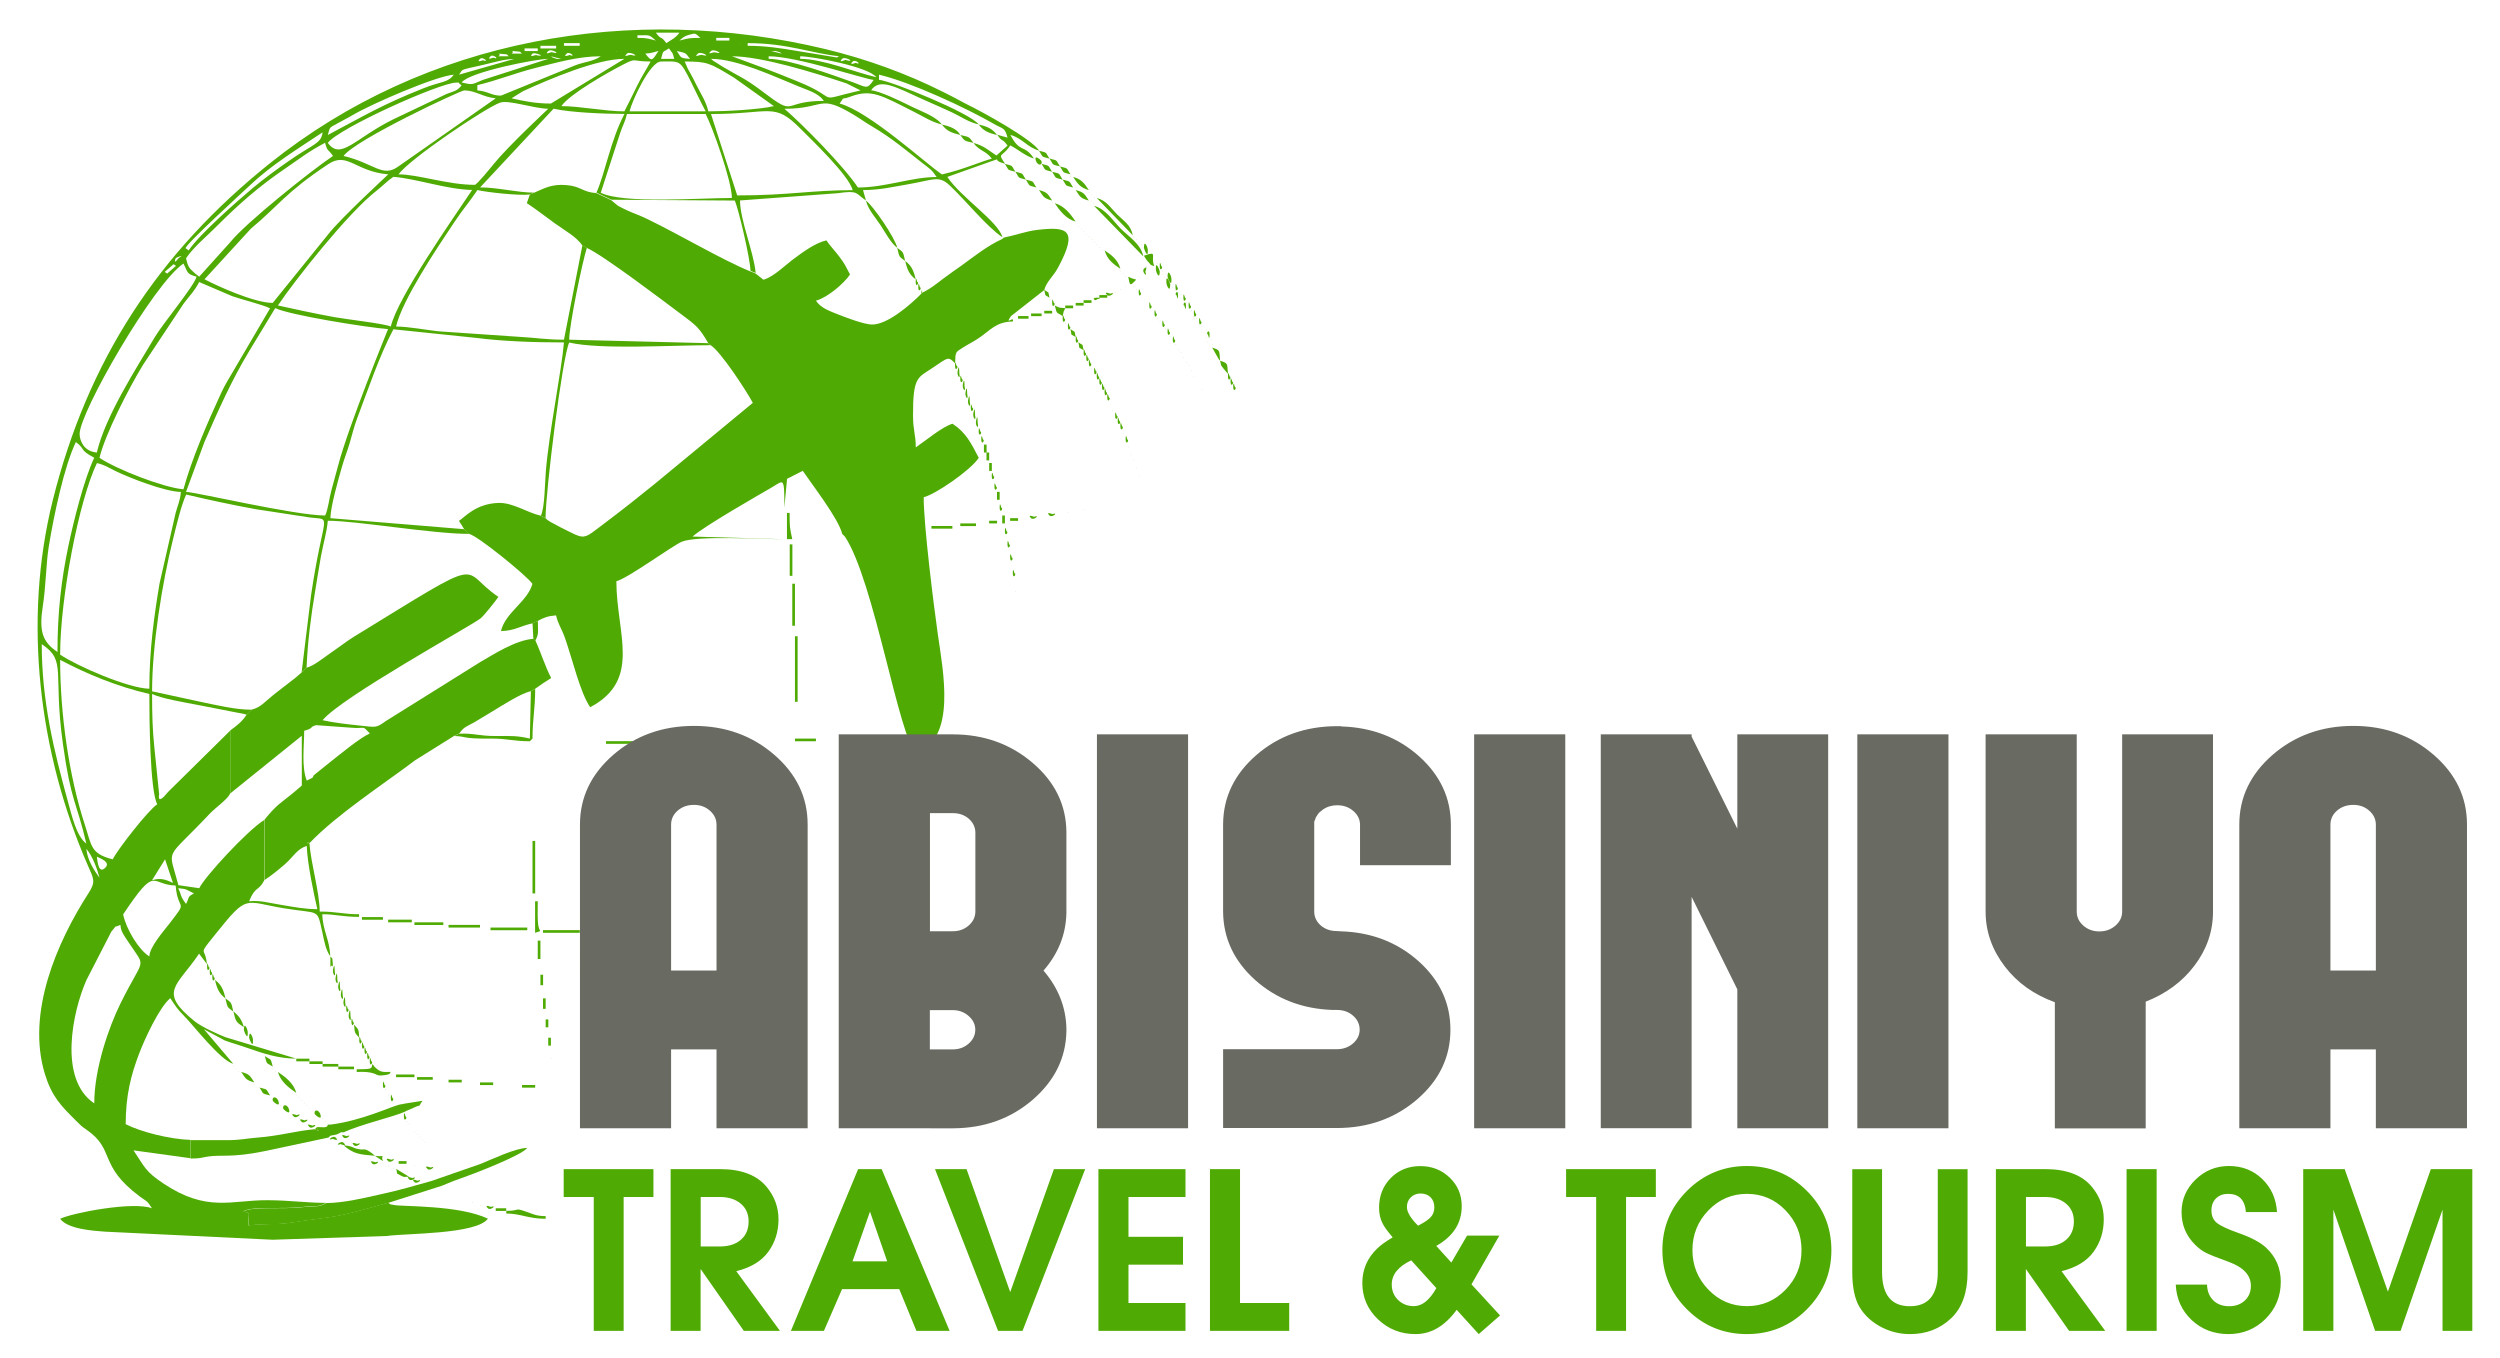 <?xml version="1.0" encoding="utf-8"?>
<!-- Generator: Adobe Illustrator 24.0.0, SVG Export Plug-In . SVG Version: 6.00 Build 0)  -->
<svg version="1.1" id="Layer_1" xmlns="http://www.w3.org/2000/svg" xmlns:xlink="http://www.w3.org/1999/xlink" x="0px" y="0px"
	 viewBox="0 0 271.87 147.64" style="enable-background:new 0 0 271.87 147.64;" xml:space="preserve">
<style type="text/css">
	.st0{fill:#4FAB03;}
	.st1{fill-rule:evenodd;clip-rule:evenodd;fill:#4FAB03;}
	.st2{fill-rule:evenodd;clip-rule:evenodd;fill:#696A62;}
</style>
<path class="st0" d="M253.74,144.73h-3.27v-17.59h4.51l4.7,13.32l4.67-13.32h4.51v17.59h-3.24v-13.19l-4.56,13.19h-2.77l-4.54-13.19
	V144.73z M242.34,145.08c-1.58,0-2.91-0.51-4-1.53c-1.08-1.02-1.66-2.3-1.73-3.85h3.4c0.02,0.7,0.24,1.27,0.67,1.7
	c0.43,0.43,1.01,0.65,1.73,0.65c0.7,0,1.27-0.21,1.71-0.62c0.44-0.41,0.66-0.95,0.66-1.6c0-1.14-0.79-2-2.37-2.59
	c-1.27-0.46-2.11-0.79-2.52-1c-0.41-0.21-0.8-0.5-1.17-0.87c-0.98-0.97-1.48-2.15-1.48-3.56c0-1.37,0.51-2.55,1.52-3.53
	c1.01-0.98,2.22-1.48,3.63-1.48c1.44,0,2.65,0.47,3.63,1.42c0.98,0.95,1.51,2.15,1.6,3.59h-3.38c-0.11-1.32-0.75-1.98-1.93-1.98
	c-0.55,0-0.98,0.16-1.32,0.49c-0.33,0.33-0.5,0.76-0.5,1.31c0,0.58,0.19,1.03,0.58,1.35c0.39,0.32,1.18,0.69,2.37,1.11
	c1.37,0.48,2.37,1.01,3.01,1.61c1.05,0.98,1.58,2.22,1.58,3.69c0,1.58-0.55,2.93-1.66,4.04
	C245.27,144.52,243.92,145.08,242.34,145.08z M234.53,144.73h-3.27v-17.59h3.27V144.73z M220.32,130.17v5.38h2.08
	c0.97,0,1.73-0.24,2.29-0.73c0.56-0.48,0.84-1.15,0.84-2c0-0.81-0.29-1.46-0.86-1.93c-0.57-0.48-1.33-0.72-2.28-0.72H220.32z
	 M220.32,144.73h-3.27v-17.59h5.38c2.3,0,3.99,0.64,5.06,1.93c0.86,1.04,1.29,2.22,1.29,3.53c0,1.34-0.37,2.51-1.11,3.53
	c-0.74,1.02-1.9,1.72-3.48,2.11l4.75,6.49h-3.93l-4.7-6.73V144.73z M201.43,138.33v-11.18h3.24v11.18c0,2.48,1.01,3.72,3.03,3.72
	c2.02,0,3.03-1.24,3.03-3.72v-11.18h3.24v11.18c0,2.23-0.6,3.92-1.81,5.05c-1.2,1.13-2.69,1.7-4.44,1.7c-1.23,0-2.37-0.31-3.42-0.92
	c-1.05-0.62-1.81-1.42-2.28-2.4C201.63,140.89,201.43,139.75,201.43,138.33z M189.98,129.83c-1.64,0-3.03,0.6-4.19,1.79
	c-1.16,1.2-1.74,2.64-1.74,4.33c0,1.67,0.58,3.1,1.74,4.3c1.16,1.2,2.56,1.79,4.19,1.79c1.64,0,3.03-0.59,4.19-1.78
	c1.16-1.19,1.74-2.62,1.74-4.31c0-1.69-0.58-3.13-1.74-4.33C193.02,130.43,191.62,129.83,189.98,129.83z M189.98,145.08
	c-2.55,0-4.72-0.89-6.51-2.68c-1.79-1.78-2.69-3.93-2.69-6.45s0.9-4.67,2.69-6.46c1.79-1.79,3.97-2.69,6.51-2.69
	c2.53,0,4.69,0.89,6.49,2.68c1.79,1.78,2.69,3.94,2.69,6.48c0,2.51-0.9,4.66-2.69,6.45C194.68,144.19,192.52,145.08,189.98,145.08z
	 M176.82,144.73h-3.24v-14.56h-3.27v-3.03h9.76v3.03h-3.24V144.73z M156.2,140.08l-2.73-3.02c-1.42,0.67-2.12,1.55-2.12,2.62
	c0,0.67,0.23,1.24,0.68,1.68c0.46,0.45,1.03,0.68,1.73,0.68C154.65,142.04,155.46,141.39,156.2,140.08z M153,131.26
	c0,0.55,0.4,1.22,1.21,2.03c0.69-0.35,1.15-0.67,1.4-0.95c0.25-0.28,0.37-0.63,0.37-1.05c0-0.46-0.14-0.82-0.41-1.09
	c-0.27-0.27-0.64-0.41-1.09-0.41c-0.42,0-0.77,0.14-1.06,0.42C153.14,130.48,153,130.83,153,131.26z M157.83,137.3l1.71-2.93h3.51
	l-3.03,5.3l3.11,3.38l-2.32,2.03l-2.4-2.64c-1.28,1.76-2.78,2.64-4.48,2.64c-1.6,0-2.96-0.54-4.09-1.62
	c-1.13-1.08-1.69-2.4-1.69-3.94c0-1.48,0.55-2.73,1.64-3.77c0.37-0.35,0.92-0.75,1.66-1.19c-0.55-0.65-0.91-1.14-1.08-1.48
	c-0.26-0.49-0.4-1.07-0.4-1.74c0-1.3,0.43-2.38,1.28-3.24c0.85-0.86,1.92-1.29,3.2-1.29c1.27,0,2.33,0.42,3.2,1.25
	c0.87,0.84,1.31,1.87,1.31,3.1c0,1.85-0.92,3.29-2.77,4.33L157.83,137.3z M140.21,144.73h-8.63v-17.59h3.27v14.56h5.35V144.73z
	 M128.92,144.73h-9.47v-17.59h9.47v3.03h-6.2v4.33h5.93v3.03h-5.93v4.17h6.2V144.73z M111.2,144.73h-2.66l-6.86-17.59h3.43
	l4.75,13.37l4.75-13.37h3.4L111.2,144.73z M94.61,131.76l-1.9,5.41h3.77L94.61,131.76z M89.6,144.73h-3.59l7.31-17.59h2.56
	l7.39,17.59h-3.61l-1.87-4.54h-6.22L89.6,144.73z M76.2,130.17v5.38h2.08c0.97,0,1.73-0.24,2.29-0.73c0.56-0.48,0.84-1.15,0.84-2
	c0-0.81-0.29-1.46-0.86-1.93c-0.57-0.48-1.33-0.72-2.28-0.72H76.2z M76.2,144.73h-3.27v-17.59h5.38c2.3,0,3.99,0.64,5.06,1.93
	c0.86,1.04,1.29,2.22,1.29,3.53c0,1.34-0.37,2.51-1.11,3.53c-0.74,1.02-1.9,1.72-3.48,2.11l4.75,6.49h-3.93l-4.7-6.73V144.73z
	 M67.81,144.73h-3.24v-14.56h-3.27v-3.03h9.76v3.03h-3.24V144.73z"/>
<path class="st1" d="M106.14,45.79c-0.1,0.54,0.36,1.01,0.18,0.18C106.32,45.95,106.33,44.79,106.14,45.79 M105.85,44.93
	c-0.1,0.54,0.36,1.02,0.18,0.18C106.03,45.09,106.04,43.94,105.85,44.93z M105.57,44.36c0,0.73,0.45,0.05,0.17,0
	C105.74,44.36,105.57,43.56,105.57,44.36z M105.28,43.5c-0.1,0.54,0.36,1.01,0.18,0.18C105.46,43.67,105.47,42.51,105.28,43.5z
	 M105,42.65c-0.1,0.54,0.36,1.01,0.18,0.18C105.17,42.81,105.19,41.65,105,42.65z M104.71,41.79c-0.1,0.54,0.36,1.01,0.18,0.18
	C104.89,41.95,104.9,40.8,104.71,41.79z M104.43,41.22c0,0.73,0.45,0.05,0.17,0C104.59,41.22,104.43,40.42,104.43,41.22z
	 M104.14,40.37c-0.1,0.54,0.36,1.01,0.18,0.18C104.32,40.53,104.33,39.37,104.14,40.37z M103.86,39.79c0,0.73,0.45,0.05,0.17,0
	C104.02,39.79,103.86,39,103.86,39.79z M58.08,20.96l-0.46,0.2l-0.33,0.93c1.02,0.67,1.98,1.43,3.02,2.18
	c1.01,0.73,2.44,1.51,3.02,2.44l0.49,0.25c1.83,0.83,8.25,5.71,10.27,7.22c1.57,1.17,1.95,1.43,2.93,3.13l0.25,0.22
	c1.11,0.69,3.9,4.97,4.6,6.28l-10.63,8.78c-1.83,1.49-3.54,2.84-5.44,4.27c-2.56,1.92-2.02,1.88-4.87,0.47l-1.12-0.6
	c-0.35-0.23-0.27-0.18-0.49-0.38l-0.51-0.27c-1.44-0.31-3.03-1.44-4.6-1.39c-2.45,0.09-3.59,1.48-4.3,1.96
	c0.25,0.36,0.34,0.53,0.57,0.91l0.57,0.51c0.98,0.26,6.26,4.55,6.85,5.42c-0.52,1.93-2.95,3.11-3.42,5.14
	c1.47-0.03,2.14-0.57,3.42-0.84l0.57-0.26c0.65-0.36,1.1-0.54,2-0.61c0.23,1,0.58,1.35,0.97,2.46c0.87,2.49,1.63,5.87,2.74,7.53
	c5.65-2.99,2.85-8.02,2.85-13.7c1.3-0.35,6.09-3.87,7.12-4.3c1.66-0.69,8.62-0.27,11.15-0.27l-9.99-0.29
	c1.37-1.19,6.94-4.37,8.66-5.37c1.27-0.74,1.33-1.21,1.33,2.23l0.29-3.14l1.71-0.87c0.99,1.47,3.91,5.23,4.29,6.86l0.29,0.29
	c3.19,4.77,5.91,22.08,7.71,23.4c4.51-1.2,2.93-9.01,2.41-12.68c-0.49-3.47-1.55-11.95-1.55-15c1.22-0.28,5.05-2.88,5.99-4.28
	c-0.85-1.61-1.35-2.71-2.85-3.71c-1.09,0.29-3.01,1.91-4,2.57c0-1.42-0.29-1.78-0.3-3.42c-0.02-4.34,0.53-4.14,2.18-5.26
	c1.62-1.09,1.63-1.26,2.4-0.45c0.03-1.27,0.02-1.2,0.84-1.72c0.56-0.36,1.14-0.63,1.78-1.07c1.22-0.82,1.81-1.73,3.65-1.77
	c0.22-0.71-0.96,0.54-0.2-0.58l3.62-2.84c0.25-0.94,1.01-1.5,1.52-2.47c2.21-4.13,1-4.46-2.35-4.06c-1.11,0.13-2.39,0.6-3.58,0.83
	l-0.16,0.15c-1.62,0.74-3.02,1.87-4.4,2.87c-0.8,0.58-1.21,0.83-2,1.43c-0.92,0.7-1.3,1.04-2.3,1.55l-0.14,0.14
	c-1.14,1.15-3.7,3.4-5.4,3.31c-0.83-0.05-2.53-0.67-3.33-0.99c-1.1-0.44-2.11-0.74-2.69-1.6c1.26-0.34,3.05-1.87,3.71-2.85
	c-0.48-0.91-0.55-1.13-1.18-1.96c-0.5-0.67-0.98-1.13-1.39-1.75c-1.24,0.29-2.51,1.25-3.47,1.95c-0.97,0.71-2.27,2.03-3.38,2.33
	l-0.86-0.68l-0.57-0.23c-3.04-1.23-7.68-4-11.32-5.75c-0.77-0.37-1.23-0.5-2-0.85c-0.28-0.13-0.76-0.36-0.95-0.47
	c-0.06-0.03-0.13-0.07-0.18-0.11l-0.67-0.56l-1.63-0.77c-1.52-0.11-1.66-0.75-3.24-0.87C59.99,19.98,59.13,20.51,58.08,20.96z"/>
<path class="st1" d="M71.32,3.55h2.57c-0.44,0.6-0.81,0.73-1.43,1.14C71.8,3.78,71.99,4.46,71.32,3.55 M69.32,4.12V3.84
	c1.4,0,1.2-0.13,2,0.57C70.48,4.21,70.45,4.12,69.32,4.12z M76.17,4.12c-1.35,0-1.28,0.05-2.28,0.29c0.31-0.27,0.48-0.48,1.09-0.64
	C75.68,3.59,75.56,3.59,76.17,4.12z M77.89,4.12h1.43v0.29h-1.43V4.12z M81.6,4.12l0.09,0.09C81.68,4.2,81.57,4.15,81.6,4.12z
	 M61.33,4.69h1.71v0.29h-1.71V4.69z M80.45,4.69l0.09,0.09C80.53,4.77,80.43,4.72,80.45,4.69z M58.77,4.98h1.71v0.29h-1.71V4.98z
	 M57.05,5.26h1.43v0.29h-1.43V5.26z M82.45,5.26l0.08,0.09C82.53,5.34,82.42,5.29,82.45,5.26z M56.77,5.83h-1.14
	c0.53-0.34-0.64-0.32,0.57-0.24C56.81,5.64,56.45,5.62,56.77,5.83z M59.62,5.55c0.33-0.33,1.61,0.48,0.36,0.12
	C59.94,5.65,59.13,6.04,59.62,5.55z M67.04,5.55l0.09,0.08C67.12,5.63,67.01,5.58,67.04,5.55z M70.18,5.83
	c0.77-0.06,0.78-0.13,1.43-0.29C70.97,6.5,70.91,6.84,70.18,5.83z M73.61,5.55c1.04,0.24,0.91,0.16,1.43,0.86
	C73.9,6.31,74.1,6.29,73.61,5.55z M77.32,5.55c0.31-0.31,1.56,0.43,0.47,0.15C77.52,5.63,76.81,6.05,77.32,5.55z M83.88,5.55
	c0.16,0,0.47-0.01,0.55,0.02c0.52,0.15,0.31,0.08,0.59,0.27L83.88,5.55z M55.34,6.12H54.2c0.53-0.34-0.64-0.32,0.57-0.24
	C55.38,5.93,55.02,5.91,55.34,6.12z M57.91,5.83c0.18-0.18,1.54,0.34,0.56,0.2c0,0,0.76,0.27-0.17-0.05
	C58.26,5.97,57.43,6.31,57.91,5.83z M61.62,5.83c0.3-0.3,1.08,0.45,0.32,0.15C61.93,5.98,61.14,6.31,61.62,5.83z M68.18,5.83
	c0.31-0.31,1.56,0.43,0.47,0.15C68.39,5.91,67.68,6.34,68.18,5.83z M75.89,5.83c0.31-0.31,1.56,0.43,0.47,0.15
	C76.09,5.91,75.38,6.34,75.89,5.83z M53.34,6.12c0.3-0.3,1.08,0.45,0.32,0.15C53.65,6.26,52.86,6.6,53.34,6.12z M59.91,6.12
	l1.14,0.29c-0.16,0-0.47,0.01-0.55-0.02C59.99,6.24,60.18,6.29,59.91,6.12z M54.48,10.4c-1.06,0-1.37-0.47-2.57-0.57V9.26
	c2.06-0.48,4.09-1.31,6.39-1.89c2.15-0.54,4.56-1.25,7.03-1.25c-0.82,0.57-1.69,0.58-2.74,0.97L54.48,10.4z M72.75,5.26
	c0.45,0.68,0.35,0.3,0.57,1.14h-1.43C72.16,5.41,72,5.76,72.75,5.26z M79.6,6.12c3.22,0,9,1.8,12.46,2.95l1.52,0.76
	c-5.36,1.25-1.79,1.05-6.95-1.02c-1.35-0.54-2.09-0.85-3.48-1.38L79.6,6.12z M81.31,4.98V4.69c4.36,0,6.96,1.13,9.99,1.43
	c-0.05,0.03-0.15,0-0.18,0.07c-0.03,0.07-0.15,0.05-0.18,0.05l-4.2-0.69C85.05,5.26,83.26,4.98,81.31,4.98z M52.2,6.4
	c0.3-0.3,1.08,0.45,0.32,0.15C52.51,6.55,51.72,6.88,52.2,6.4z M50.2,8.97c0.84-1.15,8.17-2.57,9.42-2.57L52.48,8.7
	C51.3,9.19,51.44,9.26,50.2,8.97z M59.91,11.26c-1.7,0-2.9-0.26-4.28-0.57l1.24-0.77C59.76,8.6,64.88,6.4,67.9,6.4L59.91,11.26z
	 M77.32,6.4c2.83,0,6.87,1.92,9.58,3.02c1.11,0.45,2.09,0.72,2.7,1.55c-4.73,0-2.87,1.87-6.68-1.02c-1.96-1.49-2.54-1.62-4.22-2.63
	c-0.17-0.1-0.5-0.3-0.7-0.44C77.44,6.52,77.74,6.78,77.32,6.4z M83.59,6.4V6.12c3.07,0,10.39,2.48,11.42,2.57
	c-0.74,1.11-0.79,0.78-2.24,0.26C90.58,8.17,85.75,6.4,83.59,6.4z M87.02,6.4V6.12c1.31,0,7.44,1.14,8.28,2.28
	C93.05,7.88,89.48,6.4,87.02,6.4z M91.58,6.4c0.33-0.33,1.61,0.48,0.36,0.12C91.91,6.51,91.09,6.9,91.58,6.4z M67.9,12.11
	c-2.07,0-4.85-0.57-6.85-0.57c0.85-1.27,4.95-3.61,6.66-4.49c1.6-0.82,0.88-0.36,3.04-0.36c-0.49,0.92-0.95,1.6-1.43,2.57
	C68.85,10.2,68.39,11.18,67.9,12.11z M92.73,6.69c0.3-0.3,1.08,0.45,0.32,0.15C93.04,6.83,92.25,7.17,92.73,6.69z M49.92,8.12
	c0.49-0.66-0.1-0.44,2.64-1.07c1.13-0.26,2.26-0.62,3.35-0.64L49.92,8.12z M74.46,6.69c2.48,0,2.71,0.15,5.37,1.76l4.33,3.09
	c-1.57,0.37-5.19,0.57-7.13,0.57c-0.25-1.07-0.74-1.77-1.24-2.76c-0.26-0.52-0.41-0.82-0.68-1.32c-0.08-0.14-0.3-0.53-0.31-0.55
	L74.46,6.69z M35.65,14.68c0.25-0.95,0.16-0.75,1.03-1.25c0.7-0.4,0.97-0.5,1.66-0.91c2.04-1.21,9.03-4.24,11.01-4.4
	C48.68,9.03,48.03,8.81,46,9.62C41.47,11.43,39.75,12.51,35.65,14.68z M35.65,15.54c1.16-1.59,12.22-6.56,13.98-6.56
	c0.52,0,0.03-0.02,0.57,0.29c-0.46,0.62-0.79,0.63-1.62,0.94l-5.8,2.76C38.57,15.05,37.07,17.48,35.65,15.54z M37.36,16.96
	c1.31-1.79,12.74-7.13,13.13-7.13c1.21,0,2.03,0.74,3.42,0.86L43.32,18.1C41.6,19.37,40.66,17.73,37.36,16.96z M106.43,13.54
	c0.5,0.68,1.04,0.92,2,1.14C107.92,14,107.38,13.76,106.43,13.54z M102.43,13.54c0.51,0.7,1.03,0.9,2,1.14
	C104.07,13.97,103.13,13.7,102.43,13.54z M104.43,14.68c0.51,0.7,0.39,0.61,1.43,0.86C105.34,14.84,105.47,14.92,104.43,14.68z
	 M102.43,13.54c-0.68-0.93-2.44-1.5-3.61-2.1c-0.9-0.45-3.12-1.53-4.09-1.62c0.95-1.41,2.75-0.31,5.8,1.06
	c1.05,0.47,1.88,0.82,2.95,1.32c1.08,0.5,1.77,1.06,2.95,1.33c-0.91-1.24-9.54-4.74-10.84-4.85V8.12c3.46,0.81,9.45,3.6,12.58,5.4
	c0.93,0.53,1.1,0.33,1.4,1.45l-1.13-0.32c0.66,0.94,0.46,0.27,1.13,1.18l-1.21,1.08c-0.76-0.49-1.42-1.11-2.5-1.36
	c0.67,0.91,1.33,0.8,2,1.71c-1.06,0.25-2.97,1.14-5.42,1.71c-1.79-1.2-7.92-6.85-11.13-7.71c0.66-0.9-0.02-0.3,1.23-0.77
	c2.26-0.84,3.38-0.08,6.95,1.72C100.48,12.71,101.36,13.29,102.43,13.54z M51.63,20.1c-2.93,0-6.17-1.14-8.28-1.14
	c1.06-1.58,9.45-7.25,11.04-7.8c0.93-0.32,3.59,0.63,5.23,0.67c-0.02,0.02-4.38,4.08-5.95,6.03C53.4,18.19,51.86,20.1,51.63,20.1z
	 M71.89,6.69c2.09,0,2.02-0.28,3.33,2.37c0.55,1.11,0.98,2.04,1.52,3.05h-8.28C68.75,10.91,70.7,6.69,71.89,6.69z M85.31,11.83
	c4.47,0,3.66-1.69,7.59,0.69c0.77,0.46,1.12,0.75,1.92,1.22c2.14,1.26,3.69,2.58,5.45,3.96c0.84,0.66,1.02,0.7,1.59,1.55
	c-2.75,0-5.55,1.14-8.56,1.14C91.73,18.04,87.35,13.6,85.31,11.83z M77.32,12.4c6.57,0,6.82-1.36,9.78,1.64
	c1.18,1.19,5.2,5.01,5.63,6.64c-4.55,0-6.93,0.57-12.56,0.57L77.32,12.4z M21.66,30.09l-0.48-0.38c-0.66-0.6-0.74-0.71-0.95-1.62
	c0.84-1.25,2.23-2.37,3.35-3.5c2.39-2.39,4.57-4.31,7.43-6.26c1.64-1.12,2.52-1.84,4.34-2.8c0.28,1.04,0.3,0.6,0.86,1.43
	c-2.38,1.6-9.5,7.28-11.17,9.38L21.66,30.09z M29.66,32.94c-1.99,0-6-1.82-7.42-2.57l5.05-5.51c2.92-2.41,3.74-3.92,8.41-7.01
	c2.09-1.39,2.93,0.81,6.52,1.11c-0.05,0.07-5.26,4.85-6.56,6.56L29.66,32.94z M42.5,35.51c-0.64-0.31-4.87-0.79-6.12-1.02
	c-2.25-0.41-4.1-0.82-6.16-1.27c1.8-2.69,7.63-10.07,10.68-12.44c0.79-0.62,1.18-1.08,1.88-1.55c2.57,0.21,5.75,1.36,8.56,1.43
	C49.31,23.71,43.24,32.33,42.5,35.51z M65.33,20.96l2.1-6.46c0.3-0.89,0.57-1.31,0.75-2.1h8.56c0.71,1.34,2.85,7.27,2.85,9.13
	C75.98,21.53,67.76,22.18,65.33,20.96z M20.19,27c-0.19-0.28,6.46-6.34,6.97-6.83c2.33-2.22,5.24-3.99,7.92-5.78
	c-0.14,1.26-1.05,1.26-3.71,3.14c-1.37,0.96-2.58,1.83-3.91,2.94c-1.8,1.52-5.77,5.01-6.94,6.76L20.19,27z M19.1,28.09
	c0.03-0.09,1.1-0.47,0.33-0.03C19.43,28.07,18.8,28.9,19.1,28.09z M17.91,29.57l0.96-0.84l0.27,0.18l-0.96,0.84L17.91,29.57z
	 M10.53,49.21c-1.42-0.12-1.86-1.29-1.87-2c-0.05-2.3,8.06-16.38,11.29-18.55c0.5,0.94,0.28,1.12,1.43,1.43
	c-0.28,1.04-3.69,5.12-4.55,6.58C14.78,40.12,11.45,45.27,10.53,49.21z M19.95,53.21c-2.15-0.18-7.23-2.15-9.13-3.42
	c0.59-2.54,3.24-7.67,4.73-10.11l4.44-6.69c0.73-0.97,1.1-1.24,1.67-2.32l3.6,1.54c1.18,0.41,3.21,0.89,4.11,1.32l-4.01,6.84
	c-0.46,0.8-0.86,1.39-1.32,2.39C22.49,46.12,20.84,49.94,19.95,53.21z M35.36,56.06c-3.23,0-14.06-2.54-15.13-2.57l2-5.42
	c1.49-3.41,2.97-6.76,4.9-9.94l2.8-4.62c1.65,0.77,9.82,2.08,12.27,2.28c0,0.01-4.31,10.54-5.43,14.84
	c-0.25,0.95-0.45,1.69-0.73,2.69C35.78,54.27,35.69,55.38,35.36,56.06z M6.25,70.9c-1.62-1.08-2.03-2.22-1.59-5.02
	C5,63.71,5,61.3,5.31,59.4c0.57-3.5,1.68-8.7,2.94-11.33c1.06,0.78,0.34,0.83,2,1.71c-1.1,2.3-2.25,6.89-2.84,9.72
	C6.67,63.07,6.25,66.59,6.25,70.9z M16.24,74.9c-2.29-0.05-7.81-2.44-9.7-3.71c0-6.14,2.04-16.76,4-20.83
	c0.89,0.21,1.27,0.5,2.01,0.86c1.61,0.78,5.37,2.24,7.12,2.28c-0.08,0.97-0.34,1.41-0.57,2.28l-1.75,7.67
	C16.76,66.98,16.24,70.68,16.24,74.9z M4.54,70.05c2.75,1.84,1.2,2.97,2.3,10.83c0.89,6.4,1.48,6.26,2.55,10.86
	c-1.09-0.8-1.58-3.07-2-4.56C5.86,81.63,4.54,76.23,4.54,70.05z M6.54,71.76c2.9,1.53,6.12,2.87,9.7,3.71
	c0,2.58,0.06,10.49,0.86,11.99c-0.98,0.65-4.23,4.81-4.85,5.99c-2.44-0.62-2.28-1.51-3.04-3.81C7.48,84.34,6.54,77.57,6.54,71.76z
	 M10.53,93.16c0.32,0.17,1.56,0.58,0.92,1.2C10.73,95.07,10.62,93.8,10.53,93.16z M9.39,92.31c0.66,0.76,1.19,2.19,1.43,3.14
	C10.16,94.56,9.49,93.45,9.39,92.31z M17.95,93.45l0.86,2.57c-0.8-0.39-1.41-0.58-2.28-0.29L17.95,93.45z M19.38,96.59
	c0.95,0.08,0.89,0.16,1.71,0.57c-0.77,0.41-0.45,0.38-0.86,1.14C19.54,97.37,19.8,97.46,19.38,96.59z M16.24,104.01
	c-1.18-0.74-2.51-2.97-2.85-4.57c3.67-5.48,2.93-3.2,5.71-3.14c0.25,2.99,1.45,1.38-0.69,4.16
	C17.76,101.3,16.27,102.99,16.24,104.01z M10.25,119.99c-3.94-2.64-2.35-10.02-0.85-13.41l2.71-5.27c0.79-0.89,0.06-0.32,0.99-0.73
	c0.02,0.69,0.36,1.11,0.91,1.94c1.93,2.91,1.67,1.38-0.91,6.61C11.84,111.68,10.25,116.22,10.25,119.99z M35.93,122.3h-0.29H35.93z
	 M35.36,121.99l0.09-0.08C35.44,121.91,35.34,121.96,35.36,121.99z M35.08,121.7l0.09-0.08C35.16,121.62,35.05,121.67,35.08,121.7z
	 M34.22,121.13c0.02,0.09,0.89,0.86,0.61,0.03C34.65,120.64,34.12,120.63,34.22,121.13z M33.94,120.84l0.08-0.08
	C34.02,120.77,33.91,120.82,33.94,120.84z M33.65,120.56l0.08-0.09C33.73,120.48,33.62,120.53,33.65,120.56z M33.37,120.27
	l0.09-0.08C33.45,120.19,33.34,120.25,33.37,120.27z M33.08,119.99l0.09-0.08C33.16,119.91,33.05,119.96,33.08,119.99z M32.79,119.7
	l0.09-0.08C32.87,119.62,32.77,119.67,32.79,119.7z M32.51,119.42l0.08-0.09C32.59,119.34,32.48,119.39,32.51,119.42z M32.22,119.13
	l0.09-0.08C32.3,119.05,32.2,119.1,32.22,119.13z M32.22,118.85c-0.28-1.05-1.2-1.75-2-2.28C30.51,117.62,31.42,118.31,32.22,118.85
	z M29.94,116.56l0.09-0.08C30.02,116.48,29.91,116.54,29.94,116.56z M29.66,116.28l0.08-0.09C29.74,116.2,29.63,116.25,29.66,116.28
	z M29.66,115.99c-0.27-1-0.11-0.64-0.86-1.14C29.07,115.85,28.91,115.49,29.66,115.99z M36.79,116.28h1.71v-0.29h-1.71V116.28z
	 M35.08,115.99h1.71v-0.29h-1.71V115.99z M33.65,115.71h1.43v-0.29h-1.43V115.71z M32.22,115.42h1.43v-0.29h-1.43V115.42z
	 M27.09,112.85c0,0.12,0.48,1.32,0.42,0.22C27.49,112.71,27.09,111.9,27.09,112.85z M26.52,112c0,0.12,0.48,1.32,0.42,0.22
	C26.91,111.86,26.52,111.04,26.52,112z M26.52,111.71c-0.21-0.8-0.57-1.29-1.14-1.71C25.64,111.12,25.69,111.16,26.52,111.71z
	 M25.37,110c-0.24-1.04-0.16-0.92-0.86-1.43C24.76,109.61,24.68,109.49,25.37,110z M24.52,108.57c-0.22-0.96-0.46-1.5-1.14-2
	C23.6,107.53,23.84,108.07,24.52,108.57z M23.09,106.29c0,0.73,0.45,0.05,0.17,0C23.26,106.29,23.09,105.49,23.09,106.29z
	 M22.81,105.72c0,0.73,0.45,0.05,0.17,0C22.97,105.72,22.81,104.92,22.81,105.72z M22.52,105.15c0,0.73,0.45,0.05,0.17,0
	C22.69,105.15,22.52,104.35,22.52,105.15z M38.79,116.28v0.29c0.35,0,0.81-0.02,1.15,0.02c1.16,0.14,0.89,0.42,1.6,0.36
	c1.11-0.1,0.77-0.25,0.97-0.38c-0.88,0-1.09,0.1-1.75-0.53c-0.04-0.04-0.1-0.13-0.13-0.16c-0.03-0.03-0.07-0.11-0.12-0.17
	C40.32,116.16,40.75,116.28,38.79,116.28z M40.21,115.42c0,0.73,0.45,0.05,0.17,0C40.38,115.42,40.21,114.63,40.21,115.42z
	 M39.93,114.85c0,0.73,0.45,0.05,0.17,0C40.1,114.85,39.93,114.05,39.93,114.85z M39.64,114.28c0,0.73,0.45,0.05,0.17,0
	C39.81,114.28,39.64,113.48,39.64,114.28z M39.36,113.71c0,0.73,0.45,0.05,0.17,0C39.53,113.71,39.36,112.91,39.36,113.71z
	 M39.07,113.14c0,0.73,0.45,0.05,0.17,0C39.24,113.14,39.07,112.34,39.07,113.14z M39.07,112.85c-0.08-1-0.06-0.84-0.57-1.43
	C38.59,112.42,38.56,112.27,39.07,112.85z M38.22,111.14c0,0.73,0.45,0.05,0.17,0C38.38,111.14,38.22,110.34,38.22,111.14z
	 M37.93,110.29c-0.1,0.54,0.36,1.01,0.18,0.18C38.11,110.45,38.12,109.29,37.93,110.29z M37.65,109.71c0,0.73,0.45,0.05,0.17,0
	C37.81,109.71,37.65,108.92,37.65,109.71z M37.36,108.86c-0.1,0.54,0.36,1.01,0.18,0.18C37.54,109.02,37.55,107.86,37.36,108.86z
	 M37.08,108c-0.1,0.54,0.36,1.01,0.18,0.18C37.25,108.16,37.26,107.01,37.08,108z M36.79,107.15c-0.1,0.54,0.36,1.01,0.18,0.18
	C36.97,107.31,36.98,106.15,36.79,107.15z M36.5,106.29c-0.1,0.54,0.36,1.01,0.18,0.18C36.68,106.45,36.69,105.29,36.5,106.29z
	 M36.22,105.43c-0.1,0.54,0.36,1.02,0.18,0.18C36.4,105.6,36.41,104.44,36.22,105.43z M35.93,105.15c0.34-0.53,0.32,0.64,0.24-0.57
	c-0.04-0.61-0.04-0.26-0.24-0.57V105.15z M100.15,31.94l0.14-0.14C100.23,31.64,100.35,31.17,100.15,31.94z M99.86,31.23
	c0,0.73,0.45,0.05,0.17,0C100.03,31.23,99.86,30.44,99.86,31.23z M99.58,30.66c0,0.73,0.45,0.05,0.17,0
	C99.74,30.66,99.58,29.87,99.58,30.66z M99.58,30.38c-0.22-0.96-0.46-1.5-1.14-2C98.66,29.34,98.9,29.88,99.58,30.38z M98.43,28.38
	c-0.24-1.04-0.16-0.92-0.86-1.43C97.82,27.99,97.74,27.87,98.43,28.38z M97.58,26.95c-0.26-1.1-2.63-4.6-3.42-5.14
	c0.27,1.01,1.01,1.8,1.6,2.68C96.31,25.34,96.89,26.45,97.58,26.95z M109.15,25.81l-0.16,0.15L109.15,25.81z M127.83,37.51
	l0.09-0.08C127.91,37.43,127.8,37.48,127.83,37.51z M127.54,36.94c0,0.73,0.45,0.05,0.17,0C127.71,36.94,127.54,36.14,127.54,36.94z
	 M127.26,36.65l0.09-0.08C127.34,36.58,127.23,36.63,127.26,36.65z M126.97,36.08c0,0.73,0.45,0.05,0.17,0
	C127.14,36.08,126.97,35.29,126.97,36.08z M126.69,35.8l0.08-0.08C126.77,35.72,126.66,35.77,126.69,35.8z M126.4,35.23
	c0,0.73,0.45,0.05,0.17,0C126.57,35.23,126.4,34.43,126.4,35.23z M126.12,34.94l0.09-0.09C126.2,34.86,126.09,34.91,126.12,34.94z
	 M125.83,34.66l0.09-0.09C125.91,34.58,125.8,34.63,125.83,34.66z M125.55,34.09c0,0.73,0.45,0.05,0.17,0
	C125.71,34.09,125.55,33.29,125.55,34.09z M125.26,33.8l0.08-0.09C125.34,33.72,125.23,33.77,125.26,33.8z M124.98,33.23
	c0,0.73,0.45,0.05,0.17,0C125.14,33.23,124.98,32.43,124.98,33.23z M124.69,32.94l0.09-0.08C124.77,32.87,124.66,32.92,124.69,32.94
	z M124.4,32.66l0.09-0.08C124.48,32.58,124.38,32.63,124.4,32.66z M124.12,32.37l0.09-0.09C124.2,32.29,124.09,32.35,124.12,32.37z
	 M123.83,31.8c0,0.73,0.45,0.05,0.17,0C124,31.8,123.83,31.01,123.83,31.8z M123.55,31.52l0.09-0.08
	C123.63,31.44,123.52,31.49,123.55,31.52z M123.26,31.23l0.09-0.08C123.34,31.15,123.23,31.2,123.26,31.23z M122.69,30.09
	c0.17,0.63,0.09,1.11,0.58,0.62C123.77,30.21,123.57,30.55,122.69,30.09z M122.41,30.09l0.09-0.09
	C122.49,30.01,122.38,30.06,122.41,30.09z M122.12,29.81l0.09-0.09C122.2,29.73,122.09,29.78,122.12,29.81z M121.84,29.52l0.09-0.09
	C121.92,29.44,121.81,29.49,121.84,29.52z M121.84,29.23c-0.26-0.98-0.97-1.5-1.71-2C120.39,28.22,121.1,28.74,121.84,29.23z
	 M119.84,27.24l0.09-0.08C119.92,27.16,119.81,27.21,119.84,27.24z M119.55,26.95l0.09-0.09C119.63,26.87,119.52,26.92,119.55,26.95
	z M119.27,26.67l0.08-0.08C119.35,26.59,119.24,26.64,119.27,26.67z M118.98,26.38l0.09-0.08C119.06,26.3,118.95,26.35,118.98,26.38
	z M118.7,26.1l0.09-0.09C118.78,26.02,118.67,26.07,118.7,26.1z M118.41,25.81l0.09-0.09C118.49,25.73,118.38,25.78,118.41,25.81z
	 M118.13,25.52l0.09-0.08C118.21,25.45,118.1,25.5,118.13,25.52z M117.84,25.24l0.09-0.09C117.92,25.16,117.81,25.21,117.84,25.24z
	 M117.56,24.95l0.08-0.09C117.63,24.87,117.53,24.93,117.56,24.95z M117.27,24.67l0.09-0.09C117.35,24.59,117.24,24.64,117.27,24.67
	z M116.98,24.38l0.09-0.09C117.06,24.3,116.96,24.36,116.98,24.38z M116.98,24.1c-0.54-0.8-1.23-1.72-2.28-2
	C115.24,22.9,115.93,23.82,116.98,24.1z M114.42,22.1l0.09-0.08C114.5,22.02,114.39,22.07,114.42,22.1z M114.42,21.81
	c-0.49-0.73-0.49-0.89-1.43-1.14C113.48,21.4,113.48,21.56,114.42,21.81z M112.7,20.67l0.09-0.09
	C112.78,20.59,112.68,20.64,112.7,20.67z M112.7,20.39c-0.5-0.75-0.14-0.59-1.14-0.86C112.06,20.28,111.71,20.12,112.7,20.39z
	 M111.56,19.53c-0.5-0.75-0.14-0.59-1.14-0.86C110.92,19.42,110.57,19.27,111.56,19.53z M110.42,18.68
	c-0.5-0.75-0.14-0.59-1.14-0.86C109.78,18.57,109.42,18.41,110.42,18.68z M113.27,17.53c-0.02-0.09-0.89-0.86-0.61-0.03
	C112.84,18.02,113.37,18.04,113.27,17.53z M113.27,17.82c0.5,0.75,0.14,0.59,1.14,0.86C113.92,17.93,114.27,18.09,113.27,17.82z
	 M114.42,18.68c0.5,0.75,0.14,0.59,1.14,0.86C115.06,18.78,115.41,18.94,114.42,18.68z M115.56,19.53c0.5,0.75,0.14,0.59,1.14,0.86
	C116.2,19.64,116.55,19.8,115.56,19.53z M116.98,20.39l-0.09,0.09C116.91,20.47,117.01,20.42,116.98,20.39z M116.98,20.67
	c0.49,0.73,0.49,0.89,1.43,1.14C117.92,21.09,117.92,20.92,116.98,20.67z M118.7,21.81l-0.09,0.09
	C118.62,21.89,118.73,21.84,118.7,21.81z M118.98,22.1l-0.09,0.09C118.9,22.18,119.01,22.13,118.98,22.1z M118.98,22.39l5.35,5.49
	c-0.27-1.35-1.54-2.11-2.43-2.99C121.02,24,120.26,22.73,118.98,22.39z M123.83,30.09l0.09,0.08
	C123.91,30.17,123.86,30.06,123.83,30.09z M124.12,29.81c-0.03,0.03,0.09,0.04,0.09,0.09L124.12,29.81z M124.4,29.23
	c-0.3,0.3,0.45,1.08,0.15,0.32C124.55,29.55,124.88,28.76,124.4,29.23z M124.69,28.95c-0.03,0.03,0.09,0.04,0.09,0.08v0
	C124.77,29.03,124.72,28.92,124.69,28.95z M126.12,29.52c0-0.12-0.48-1.32-0.42-0.22C125.72,29.66,126.12,30.47,126.12,29.52z
	 M126.4,29.81l-0.09,0.09C126.32,29.89,126.43,29.83,126.4,29.81z M126.69,30.09l-0.09,0.08C126.61,30.17,126.72,30.12,126.69,30.09
	z M127.26,30.95c0-0.12-0.48-1.32-0.42-0.22C126.86,31.09,127.26,31.9,127.26,30.95z M127.54,31.23l-0.08,0.09
	C127.46,31.31,127.57,31.26,127.54,31.23z M127.83,31.52l-0.09,0.09C127.75,31.6,127.86,31.55,127.83,31.52z M128.11,32.09
	c0-0.73-0.45-0.05-0.17,0C127.95,32.09,128.11,32.89,128.11,32.09z M128.4,32.37l-0.09,0.09C128.32,32.45,128.43,32.4,128.4,32.37z
	 M128.69,32.66l-0.09,0.09C128.61,32.74,128.71,32.69,128.69,32.66z M128.97,33.23c0-0.73-0.45-0.05-0.17,0
	C128.8,33.23,128.97,34.03,128.97,33.23z M129.26,33.52l-0.08,0.08C129.18,33.6,129.28,33.54,129.26,33.52z M129.26,33.8
	c-0.03,0.03,0.09,0.04,0.09,0.09L129.26,33.8z M129.83,34.37l-0.09,0.09C129.75,34.45,129.86,34.4,129.83,34.37z M129.83,34.66
	c-0.03,0.03,0.09,0.04,0.09,0.09C129.91,34.74,129.86,34.63,129.83,34.66z M130.4,35.23l-0.09,0.08
	C130.32,35.31,130.43,35.26,130.4,35.23z M130.4,35.51c-0.03,0.03,0.09,0.05,0.09,0.09L130.4,35.51z M130.68,35.51l0.09-0.09
	C130.76,35.43,130.65,35.49,130.68,35.51z M130.4,34.94c0,0.73,0.45,0.05,0.17,0C130.56,34.94,130.4,34.15,130.4,34.94z
	 M130.11,34.66l0.09-0.09C130.19,34.58,130.08,34.63,130.11,34.66z M129.83,34.09c0,0.73,0.45,0.05,0.17,0
	C129.99,34.09,129.83,33.29,129.83,34.09z M129.54,33.8l0.09-0.09C129.62,33.72,129.51,33.77,129.54,33.8z M129.26,33.23
	c0,0.73,0.45,0.05,0.17,0C129.42,33.23,129.26,32.43,129.26,33.23z M128.97,32.94l0.09-0.08C129.05,32.87,128.94,32.92,128.97,32.94
	z M128.69,32.37c0,0.73,0.45,0.05,0.17,0C128.85,32.37,128.69,31.58,128.69,32.37z M128.4,32.09l0.08-0.09
	C128.48,32.01,128.37,32.06,128.4,32.09z M128.11,31.8l0.09-0.09C128.19,31.72,128.09,31.77,128.11,31.8z M127.83,31.23
	c0,0.73,0.45,0.05,0.17,0C128,31.23,127.83,30.44,127.83,31.23z M127.54,30.95l0.09-0.08C127.62,30.87,127.52,30.92,127.54,30.95z
	 M126.97,30.09c0,0.12,0.48,1.32,0.42,0.22C127.37,29.95,126.97,29.14,126.97,30.09z M126.69,29.81l0.08-0.09
	C126.77,29.73,126.66,29.78,126.69,29.81z M126.4,29.52l0.09-0.09C126.48,29.44,126.37,29.49,126.4,29.52z M126.12,28.95
	c0,0.73,0.45,0.05,0.17,0C126.28,28.95,126.12,28.15,126.12,28.95z M125.83,28.66l0.09-0.09C125.91,28.58,125.8,28.64,125.83,28.66z
	 M125.55,28.38l0.09-0.09C125.63,28.3,125.52,28.35,125.55,28.38z M124.4,27.81c0.13,0.19,0.21,0.41,0.47,0.67
	c0.44,0.44,0.02,0.23,0.67,0.47C125.05,27.87,126.02,27.23,124.4,27.81z M124.4,26.95c0,0.12,0.48,1.32,0.42,0.22
	C124.8,26.81,124.4,26,124.4,26.95z M124.12,26.67l0.09-0.08C124.2,26.59,124.09,26.64,124.12,26.67z M123.83,26.38l0.09-0.08
	C123.91,26.3,123.81,26.35,123.83,26.38z M123.55,26.1l0.12-0.12c0,0-0.03,0.03-0.03,0.03C123.63,26.02,123.52,26.07,123.55,26.1z
	 M123.26,25.81l0.09-0.09C123.34,25.73,123.23,25.78,123.26,25.81z M123.19,25.59c-0.21-1.13-0.99-1.56-1.71-2.28
	c-0.72-0.72-1.15-1.5-2.21-1.78L123.19,25.59z M118.98,21.53l0.09-0.08C119.06,21.45,118.95,21.5,118.98,21.53z M118.7,21.24
	l0.09-0.09C118.78,21.16,118.67,21.22,118.7,21.24z M118.41,20.96l0.09-0.09C118.49,20.88,118.38,20.93,118.41,20.96z M118.41,20.67
	c-0.48-0.71-0.78-1.18-1.71-1.43C117.18,19.96,117.48,20.42,118.41,20.67z M116.41,19.25l0.09-0.09
	C116.49,19.17,116.39,19.22,116.41,19.25z M116.41,18.96c-0.5-0.75-0.14-0.59-1.14-0.86C115.77,18.85,115.42,18.69,116.41,18.96z
	 M115.27,18.1c-0.5-0.75-0.14-0.59-1.14-0.86C114.63,18,114.28,17.84,115.27,18.1z M114.13,17.25c-0.5-0.75-0.14-0.59-1.14-0.86
	C113.49,17.14,113.13,16.98,114.13,17.25z M34.49,122.56l-0.26,0.24C34.76,123.01,34.69,123.11,34.49,122.56z M33.65,122.56
	c0.3,0.3,1.08-0.45,0.32-0.15C33.96,122.41,33.17,122.08,33.65,122.56z M33.37,122.27l0.09-0.09
	C33.45,122.19,33.34,122.24,33.37,122.27z M32.79,121.99c0.3,0.3,1.08-0.45,0.32-0.15C33.11,121.84,32.32,121.51,32.79,121.99z
	 M32.51,121.7l0.08-0.08C32.59,121.62,32.48,121.67,32.51,121.7z M31.94,121.42c0.3,0.3,1.08-0.45,0.32-0.15
	C32.25,121.27,31.46,120.94,31.94,121.42z M31.65,121.13l0.09-0.09C31.73,121.05,31.63,121.1,31.65,121.13z M30.8,120.56
	c0.02,0.09,0.89,0.86,0.61,0.03C31.23,120.07,30.7,120.06,30.8,120.56z M30.51,120.27l0.09-0.08
	C30.59,120.19,30.48,120.25,30.51,120.27z M29.66,119.7c0.02,0.09,0.89,0.86,0.61,0.03C30.09,119.22,29.56,119.2,29.66,119.7z
	 M29.37,119.42l0.09-0.09C29.45,119.34,29.34,119.39,29.37,119.42z M29.37,119.13c-0.5-0.75-0.14-0.59-1.14-0.86
	C28.73,119.02,28.37,118.87,29.37,119.13z M27.94,118.28l0.08-0.09C28.02,118.2,27.91,118.25,27.94,118.28z M27.66,117.99l0.08-0.09
	C27.74,117.91,27.63,117.96,27.66,117.99z M27.66,117.71c-0.49-0.73-0.49-0.89-1.43-1.14C26.72,117.29,26.72,117.45,27.66,117.71z
	 M25.95,116.56l0.08-0.08C26.03,116.48,25.92,116.54,25.95,116.56z M25.66,116.28l0.09-0.09C25.74,116.2,25.63,116.25,25.66,116.28z
	 M25.37,115.99l0.09-0.08C25.45,115.91,25.35,115.96,25.37,115.99z M33.65,91.69c-0.41,0-0.29-0.09-0.29,0.33
	c0.06,1.86,0.76,5.16,1.15,6.85c-1.33,0-2.52-0.23-3.84-0.45c-1.49-0.24-2.35-0.53-3.58-0.41c0.7-1.71,1-1.03,1.65-2.28l0-6.56
	c-1.82,1.11-6.55,6.26-7.07,7.42l-2.27-0.33c-1.1-4.24-1.56-2.49,3.37-7.73c0.71-0.75,1.93-1.56,2.25-2.21l0-6.85l-6.73,6.64
	c-1.34,1.65-0.96,0.21-0.98,0.29l-0.53-5.18c-0.19-1.81-0.24-3.54-0.24-5.75c1.06,0.51,3.59,0.92,5.07,1.21l5.01,0.98
	c0.05,0.02,0.14,0.04,0.2,0.08l0.58-0.56c-1.89,0-3.86-0.51-5.46-0.83l-5.4-1.17c0-4.97,1.09-11.78,2.28-16.55
	c0.34-1.37,0.89-3.73,1.43-4.85c2.48,0.58,4.8,1.09,7.54,1.59l5.95,0.91c2.48,0.3,1.44-0.71,0.08,8.5l-1.02,8.35l0.54-0.52
	c0.11-2.79,0.49-5.68,0.92-8.24c0.21-1.25,0.39-2.48,0.65-3.91c0.24-1.31,0.64-2.63,0.74-3.83c3.16,0,11.32,1.43,15.41,1.43
	l-0.57-0.51l-14.56-1.2c0.03-1.31,0.87-4.23,1.26-5.59c0.29-1.02,0.54-1.57,0.84-2.58c0.31-1.05,0.44-1.69,0.79-2.63
	c1.19-3.14,2.44-6.87,3.96-9.74l9.05,0.94c2.75,0.36,6.26,0.49,9.5,0.49c-0.25,3.02-1.63,9.82-1.97,14.01
	c-0.1,1.23-0.12,4.01-0.54,4.83l0.51,0.27c0-2.91,1.83-17.56,2.57-19.1c3.37,0.79,11.21,0.29,15.38,0.29l-0.25-0.22L61.9,36.94
	c0-1.59,1.43-8.46,1.92-9.99l-0.49-0.25l-2,10.24c-1.95,0-3.05-0.21-4.57-0.29l-9.08-0.62c-1.22-0.13-3.29-0.52-4.61-0.52
	c0.67-2.88,4.41-8.48,6.34-11.36c0.86-1.29,1.72-2.3,2.51-3.48c1.05,0.24,4.5,0.63,5.71,0.48l0.46-0.2c-1.78,0-3.97-0.57-5.88-0.57
	l7.99-8.56c1.78,0.41,5.48,0.57,7.71,0.57c-1.51,2.85-2.09,6.4-3.05,8.56l1.63,0.77l13.41,0.09c0.39,0.8,1.71,6.43,1.71,7.64
	l0.57,0.23c-0.24-2.38-1.66-5.59-1.71-7.88l10.65-0.79c2.25-0.33,1.89,0.01,3.05,0.79l-0.32-1.13c1.91-0.01,3.17-0.34,4.85-0.62
	c2.81-0.48,3.37-1.01,4.55,0.09c1.68,1.56,4.04,4.51,5.76,5.66c-0.46-1.73-4.47-4.29-5.99-6.56l4.84-1.72
	c1.24-0.38-0.18-0.14,1.44,0.29c-0.87-1.29-0.37-0.59,0.57-2c0.87,0.46,1.69,1.19,2.57,1.43c-1.08-1.62-1.48-0.5-2.57-2.57
	c1.32,0.35,1.82,1.36,3.14,1.71c-0.86-1.29-6.11-4.19-7.99-5.1l-1.14-0.61c-0.52-0.28-0.93-0.47-1.52-0.77
	c-3.74-1.87-8.05-3.46-12.56-4.55c-21.11-5.1-43.5-1.15-60.45,12.41C17.17,27.51,9.53,39.21,5.74,54.4
	c-3.28,13.14-1.5,27.57,3.82,39.73c0.62,1.43,0.88,1.73,0.08,2.98c-3.45,5.35-6.79,13.02-4.76,19.68c0.75,2.46,1.74,3.45,3.43,5.13
	c0.48,0.48,0.55,0.56,1.08,0.92c3.22,2.22,1.21,3.85,5.83,7.29c0.69,0.51,0.75,0.38,1.31,1.27c-2.02-0.78-8.63,0.49-9.99,1.14
	c0.82,1.11,3.48,1.3,4.87,1.4l18.24,0.88l12.44-0.41c2-0.3,9.71-0.16,10.97-1.88c-3.12-1.5-9.34-1.3-10.22-1.49
	c-0.67-0.15-0.23,0.02-0.63-0.25c-6.7,1.89-5.01,1.29-10.69,2.18c-1.52,0.24-2.95,0.05-4.51,0.29c0-1.63,0.33-1.22-0.56-1.53
	c1.1-0.62,4.05-0.17,6.7-0.5c1.04-0.13,1.43,0.1,2.31-0.42c-2.12,0-3.91-0.28-6.38-0.29c-3.94-0.02-6.57,1.35-11.31-1.82
	c-1.98-1.32-2.01-1.75-3.25-3.6l6.21,0.86l0-2c-2.27-0.06-5.52-0.9-7.06-1.71c0-3.14,0.58-5.36,1.46-7.67
	c0.56-1.48,2.18-5.04,3.39-6.03c0.58,0.86,0.72,1.15,1.5,1.93c1.02,1.02,3.92,4.82,5.35,5.21l-3.19-3.76l2.29,1.23
	c0.81,0.29,1.68,0.53,2.58,0.85c1.65,0.58,3.27,1.11,5.16,1.11l-7.67-2.32c-0.89-0.34-2.63-1.14-3.39-1.75
	c-4-3.25-1.91-3.75,0.5-7.34l0.74,0.98c0.02,0.03,0.07,0.11,0.11,0.16c-0.17-2.02-1.08-0.75,0.97-3.31
	c3.49-4.36,3.04-3.49,7.39-2.77c4,0.66,3.59-0.05,4.2,2.65c0.2,0.9,0.34,1.83,0.85,2.57c-0.04-1.77-0.82-2.8-0.86-4.57
	c1.43,0,2.2,0.29,4,0.29v-0.29c-1.81,0-2.38-0.29-4.28-0.29C34.74,96.94,33.83,94.04,33.65,91.69z"/>
<path class="st1" d="M33.34,72.61l-0.54,0.52c-0.34,0.26-0.33,0.3-0.61,0.53l-1.95,1.51c-1.49,1.14-1.83,1.74-2.84,1.99l-0.58,0.56
	c-0.49,0.75-1.01,1.15-1.79,1.72l0,6.85l7.79-6.28v5.42l-1.05,0.89c-1.32,1.08-1.61,1.11-3.01,2.82l0,6.56
	c0.57-0.33,1.73-1.28,2.29-1.78c0.84-0.74,1.29-1.65,2.34-1.93c0-0.43-0.11-0.33,0.29-0.33c3.03-3.15,7.98-6.35,11.49-9l4.24-2.65
	l0.54-0.25c0.5-0.74,0.81-0.74,1.66-1.23c0.74-0.44,1.21-0.72,1.96-1.18c0.98-0.59,3.11-1.98,4.19-2.19l0.47-0.28l0.84-0.59
	c0.32-0.2,0.55-0.34,0.87-0.56c-0.65-1.23-1.11-2.76-1.71-4.06L58,69.47c-1.96,0.14-4.4,1.74-5.81,2.55L41.98,78.4
	c-1.17,0.83-1.03,0.68-3.16,0.47c-1.1-0.11-2.71-0.31-3.74-0.55c2.07-2.51,16.08-10.22,17.18-11.07c0.36-0.28,1.68-1.95,1.94-2.34
	c-4.47-2.99-0.77-4.82-15.66,4.3c-0.8,0.49-1.65,1.16-2.52,1.75C35.21,71.52,34.14,72.41,33.34,72.61 M33.36,84.89
	c-0.59-1.52-0.28-3.7-0.28-5.42c1.14-0.31,0.48-0.38,1.3-0.61l3.87,0.28c1.58,0.14,1.07-0.33,1.97,0.62
	c-1.17,0.53-3.19,2.24-4.3,3.1l-1.74,1.4C33.86,84.55,34.4,84.41,33.36,84.89z"/>
<path class="st1" d="M35.47,130.83c-0.88,0.52-1.27,0.29-2.31,0.42c-2.66,0.33-5.6-0.12-6.7,0.5c0.88,0.31,0.56-0.11,0.56,1.53
	c1.55-0.24,2.99-0.05,4.51-0.29c5.68-0.88,3.98-0.29,10.69-2.18l5.83-1.86c0.89-0.36,1.15-0.49,2.05-0.8
	c1.05-0.36,6.62-2.47,7.24-3.32c-1.34,0.03-3.86,1.26-5.1,1.75l-5.29,1.84c-1.93,0.54-3.42,0.99-5.43,1.43
	C39.74,130.25,37.34,130.83,35.47,130.83"/>
<path class="st1" d="M44.5,122.27l0.09-0.09C44.58,122.19,44.47,122.24,44.5,122.27 M44.21,121.99l0.09-0.08
	C44.29,121.91,44.18,121.96,44.21,121.99z M43.92,121.42c0,0.71,0.46,0.07,0.18,0C44.1,121.41,43.92,120.61,43.92,121.42z
	 M35.93,122.3h-0.29c0,0.43-0.67,0.26-1.16,0.26c0.21,0.55,0.28,0.45-0.26,0.24c-2.17,0.2-3.82,0.73-6.23,0.91
	c-1.21,0.09-1.81,0.29-3.42,0.28c-1.28,0-2.56,0-3.83,0l0,2c1.15,0,1.18-0.12,1.89-0.22c1.37-0.21,2.58,0.14,6.02-0.56l7.06-1.5
	l0.24-0.21c0.9-0.18,0.52-0.05,1.14-0.37h0.29c1.82-0.84,5.4-1.68,6.62-2.22c0.06-0.03,0.13-0.07,0.19-0.1l0.8-0.35
	c1.04-0.48,0.34,0.1,0.96-0.75l-1.97,0.31c-0.48,0.13-0.2,0.02-0.52,0.1C42.5,120.34,39.33,121.88,35.93,122.3z M42.78,119.99
	l0.09-0.08C42.86,119.91,42.75,119.96,42.78,119.99z M42.5,119.42c0,0.71,0.46,0.07,0.18,0C42.67,119.42,42.5,118.61,42.5,119.42z
	 M42.21,119.13l0.09-0.08C42.29,119.05,42.18,119.1,42.21,119.13z"/>
<path class="st1" d="M49.92,79.79l-0.54,0.25c1.44,0.03,0.74,0.31,3.96,0.28c1.9-0.01,2.46,0.29,4.28,0.29l0.29-0.29
	c0-2.18,0.29-3.18,0.29-5.42l-0.47,0.28l-0.11,5.14c-1.36-0.32-1.98-0.29-3.7-0.28C52.1,80.05,51.5,79.71,49.92,79.79"/>
<rect x="65.9" y="80.6" class="st1" width="15.7" height="0.29"/>
<path class="st1" d="M120.41,43.22c0,0.71,0.46,0.07,0.18,0C120.58,43.22,120.41,42.41,120.41,43.22 M120.12,42.65
	c0,0.71,0.46,0.07,0.18,0C120.3,42.65,120.12,41.84,120.12,42.65z M119.84,42.08c0,0.71,0.46,0.07,0.18,0
	C120.01,42.08,119.84,41.27,119.84,42.08z M119.55,41.51c0,0.71,0.46,0.07,0.18,0C119.73,41.51,119.55,40.7,119.55,41.51z
	 M119.27,40.94c0,0.71,0.46,0.07,0.18,0C119.44,40.93,119.27,40.13,119.27,40.94z M118.98,40.37c0,0.71,0.46,0.07,0.18,0
	C119.16,40.36,118.98,39.56,118.98,40.37z M118.7,40.08l0.09-0.08C118.78,40,118.67,40.05,118.7,40.08z M118.41,39.51
	c0,0.71,0.46,0.07,0.18,0C118.58,39.51,118.41,38.7,118.41,39.51z M118.13,38.94c0,0.71,0.46,0.07,0.18,0
	C118.3,38.94,118.13,38.13,118.13,38.94z M117.84,38.37c0,0.71,0.46,0.07,0.18,0C118.01,38.37,117.84,37.56,117.84,38.37z
	 M117.84,38.08c-0.2-0.83,0.04-0.41-0.57-0.86C117.46,38.01,117.15,37.67,117.84,38.08z M116.98,36.94c0,0.71,0.46,0.07,0.18,0
	C117.16,36.94,116.98,36.13,116.98,36.94z M116.98,36.65c-0.2-0.83,0.04-0.41-0.57-0.86C116.6,36.58,116.3,36.24,116.98,36.65z
	 M116.13,35.51c0,0.71,0.46,0.07,0.18,0C116.3,35.51,116.13,34.7,116.13,35.51z M115.84,35.23l0.08-0.09
	C115.92,35.15,115.81,35.2,115.84,35.23z M115.56,34.66c0,0.71,0.46,0.07,0.18,0C115.73,34.66,115.56,33.85,115.56,34.66z
	 M116.7,33.52v-0.29h-0.86v0.29H116.7z M115.56,34.37c0.2-0.76-0.02-0.23,0.29-0.86c-0.88-0.08-0.54,0-1.14-0.29
	C114.97,34.23,114.81,33.87,115.56,34.37z M114.42,32.94c0,0.71,0.46,0.07,0.18,0C114.59,32.94,114.42,32.14,114.42,32.94z
	 M114.13,32.66l0.09-0.08C114.21,32.58,114.1,32.63,114.13,32.66z M113.56,31.52c0.2,0.81-0.04,0.43,0.57,0.86
	C113.93,31.54,114.17,31.96,113.56,31.52z"/>
<path class="st1" d="M35.7,123.7l0.24-0.21L35.7,123.7z M36.5,123.7c-0.29-0.29-1.03,0.41-0.33,0.15
	C36.18,123.85,36.98,124.18,36.5,123.7z M36.79,123.98l-0.09,0.09C36.71,124.06,36.82,124.01,36.79,123.98z M37.36,124.27
	c-0.29-0.29-1.03,0.41-0.33,0.15C37.04,124.42,37.84,124.75,37.36,124.27z M39.64,125.7l0.08,0.09
	C39.72,125.78,39.67,125.67,39.64,125.7z M41.36,126.55l0.08,0.08C41.44,126.63,41.38,126.52,41.36,126.55z M41.64,126.55l0.08-0.09
	C41.72,126.47,41.61,126.52,41.64,126.55z M41.64,126.27c-0.34-0.9,0.62-0.41-0.86-0.57L41.64,126.27z M37.36,124.55
	c1.12,0.97,1.78,1,3.42,1.14c-1.06-0.92-1.14-0.64-1.54-0.69C38.26,124.89,38.56,124.65,37.36,124.55z M39.07,124.84l0.08-0.08
	C39.15,124.76,39.05,124.81,39.07,124.84z M38.5,124.55c0.29,0.29,1.03-0.41,0.33-0.15C38.83,124.4,38.02,124.08,38.5,124.55z
	 M38.22,124.27l0.09-0.08C38.3,124.19,38.19,124.24,38.22,124.27z M37.93,123.98l0.08-0.08C38.01,123.9,37.9,123.96,37.93,123.98z
	 M37.36,123.7c0.29,0.29,1.03-0.41,0.33-0.15C37.69,123.55,36.88,123.22,37.36,123.7z M37.36,123.12h-0.29H37.36z"/>
<path class="st1" d="M55.06,131.97c1.55,0,2.38,0.57,4.28,0.57v-0.29c-1,0-1.31-0.2-2.11-0.48c-1.41-0.48-0.56-0.09-2.17-0.09
	V131.97z M53.91,131.69h1.14v-0.29h-1.14V131.69z"/>
<rect x="86.45" y="69.19" class="st1" width="0.29" height="7.13"/>
<rect x="57.91" y="91.45" class="st1" width="0.29" height="5.71"/>
<path class="st1" d="M134.11,42.08c0,0.71,0.46,0.07,0.18,0C134.28,42.08,134.11,41.27,134.11,42.08 M133.82,41.51
	c0,0.71,0.46,0.07,0.18,0C134,41.51,133.82,40.7,133.82,41.51z M133.54,40.94c0,0.71,0.46,0.07,0.18,0
	C133.71,40.93,133.54,40.13,133.54,40.94z M133.54,40.65c-0.1-1.21,0.01-1.11-0.86-1.43c0.24,0.9-0.08,0.17,0.33,0.81l0.39,0.47
	C133.43,40.53,133.49,40.6,133.54,40.65z M132.68,39.22c-0.1-1.21,0.01-1.11-0.86-1.43l0.72,1.28
	C132.57,39.11,132.64,39.17,132.68,39.22z M131.54,37.51c-0.03,0.03,0.08,0.04,0.09,0.09L131.54,37.51z M131.82,37.51l0.09-0.08
	C131.9,37.43,131.8,37.48,131.82,37.51z"/>
<rect x="86.16" y="63.48" class="st1" width="0.29" height="4.57"/>
<rect x="59.05" y="101.15" class="st1" width="4" height="0.29"/>
<rect x="53.34" y="100.87" class="st1" width="4" height="0.29"/>
<path class="st1" d="M58.19,101.44c0.94-0.31,0.38,0.05,0.31-1.12c-0.05-0.75-0.02-1.55-0.02-2.31h-0.29V101.44z"/>
<path class="st1" d="M85.59,58.63h0.57c-0.27-1.17-0.29-1.34-0.29-2.85h-0.29V58.63z"/>
<path class="st1" d="M57.91,67.77l0.09,1.7l0.2,0.22c0.44-0.8,0.29-1,0.29-2.17L57.91,67.77z"/>
<rect x="85.88" y="59.2" class="st1" width="0.29" height="3.42"/>
<rect x="48.78" y="100.58" class="st1" width="3.42" height="0.29"/>
<rect x="45.07" y="100.3" class="st1" width="3.14" height="0.29"/>
<path class="st1" d="M42.5,127.12l0.09,0.08C42.58,127.2,42.53,127.09,42.5,127.12 M45.07,128.55c0.29,0.29,1.03-0.41,0.33-0.15
	C45.39,128.4,44.59,128.07,45.07,128.55z M44.5,128.26c0.29,0.29,1.03-0.41,0.33-0.15C44.82,128.11,44.02,127.79,44.5,128.26z
	 M44.5,127.98l-1.42-0.87c0.21,0.6-0.13,0.39,0.45,0.7C44.09,128.11,43.85,127.93,44.5,127.98z M42.78,127.12l0.09-0.09
	C42.86,127.04,42.75,127.09,42.78,127.12z"/>
<rect x="42.21" y="100.01" class="st1" width="2.57" height="0.29"/>
<rect x="39.36" y="99.73" class="st1" width="2.28" height="0.29"/>
<rect x="101.29" y="57.2" class="st1" width="2.28" height="0.29"/>
<rect x="86.45" y="80.32" class="st1" width="2.28" height="0.29"/>
<rect x="43.07" y="116.85" class="st1" width="2" height="0.29"/>
<rect x="58.48" y="102.29" class="st1" width="0.29" height="2"/>
<path class="st1" d="M119.27,32.37c-0.71,0-0.07,0.46,0,0.18C119.27,32.55,120.08,32.37,119.27,32.37 M119.55,32.09v0.29h0.86v-0.29
	H119.55z M120.41,32.09c0.29,0.29,1.03-0.41,0.33-0.15C120.73,31.94,119.93,31.61,120.41,32.09z"/>
<path class="st1" d="M116.98,32.94v0.29h0.86v-0.29H116.98z M117.84,32.94h0.86v-0.29h-0.86V32.94z"/>
<rect x="104.43" y="56.92" class="st1" width="1.71" height="0.29"/>
<rect x="45.35" y="117.13" class="st1" width="1.71" height="0.29"/>
<path class="st1" d="M107.28,50.07h0.29v-0.86h-0.29V50.07z M107,49.21h0.29v-0.86H107V49.21z"/>
<rect x="52.2" y="117.71" class="st1" width="1.43" height="0.29"/>
<rect x="86.45" y="88.6" class="st1" width="0.29" height="1.43"/>
<rect x="56.77" y="117.99" class="st1" width="1.43" height="0.29"/>
<rect x="48.78" y="117.42" class="st1" width="1.43" height="0.29"/>
<path class="st1" d="M121.84,46.36c0,0.71,0.46,0.07,0.18,0C122.01,46.36,121.84,45.55,121.84,46.36 M121.55,45.79
	c0,0.71,0.46,0.07,0.18,0C121.72,45.79,121.55,44.98,121.55,45.79z M121.27,45.22c0,0.71,0.46,0.07,0.18,0
	C121.44,45.22,121.27,44.41,121.27,45.22z"/>
<rect x="112.13" y="34.09" class="st1" width="1.14" height="0.29"/>
<rect x="58.77" y="106" class="st1" width="0.29" height="1.14"/>
<rect x="93.3" y="80.03" class="st1" width="1.14" height="0.29"/>
<rect x="110.71" y="34.37" class="st1" width="1.14" height="0.29"/>
<rect x="59.05" y="108.57" class="st1" width="0.29" height="1.14"/>
<rect x="113.56" y="33.8" class="st1" width="0.86" height="0.29"/>
<rect x="107.57" y="50.35" class="st1" width="0.29" height="0.86"/>
<rect x="108.99" y="56.06" class="st1" width="0.29" height="0.86"/>
<rect x="109.85" y="56.35" class="st1" width="0.86" height="0.29"/>
<rect x="107.57" y="56.63" class="st1" width="0.86" height="0.29"/>
<rect x="59.34" y="110.86" class="st1" width="0.29" height="0.86"/>
<rect x="59.62" y="112.85" class="st1" width="0.29" height="0.86"/>
<rect x="43.35" y="126.27" class="st1" width="0.86" height="0.29"/>
<rect x="108.42" y="53.49" class="st1" width="0.29" height="0.86"/>
<path class="st1" d="M40.5,126.55c0.29,0.29,1.03-0.41,0.33-0.15C40.82,126.4,40.02,126.07,40.5,126.55 M40.21,126.27l0.09-0.08
	C40.29,126.19,40.19,126.24,40.21,126.27z"/>
<path class="st1" d="M112.13,56.35c0.29,0.29,1.03-0.41,0.33-0.15C112.46,56.2,111.65,55.87,112.13,56.35"/>
<path class="st1" d="M114.13,56.06c0.29,0.29,1.03-0.41,0.33-0.15C114.45,55.91,113.65,55.58,114.13,56.06"/>
<path class="st1" d="M42.21,126.27c0.29,0.29,1.03-0.41,0.33-0.15C42.54,126.12,41.73,125.79,42.21,126.27"/>
<path class="st1" d="M46.49,127.12c0.29,0.29,1.03-0.41,0.33-0.15C46.82,126.97,46.01,126.64,46.49,127.12"/>
<path class="st1" d="M53.06,131.4c0.29,0.29,1.03-0.41,0.33-0.15C53.38,131.25,52.58,130.92,53.06,131.4"/>
<path class="st1" d="M130.68,36.08c-0.03,0.03,0.09,0.04,0.09,0.08L130.68,36.08z M131.25,35.8l-0.09,0.09
	C131.17,35.88,131.28,35.83,131.25,35.8z M131.54,36.37c0-0.71-0.46-0.07-0.18,0C131.37,36.37,131.54,37.18,131.54,36.37z
	 M131.82,36.94l-0.09-0.09C131.75,36.86,131.8,36.97,131.82,36.94z M131.25,37.23l0.09-0.09C131.33,37.15,131.23,37.2,131.25,37.23z
	 M131.25,36.65l-0.09,0.09C131.17,36.73,131.28,36.68,131.25,36.65z"/>
<path class="st1" d="M41.93,118.56l0.09-0.09C42.01,118.48,41.9,118.53,41.93,118.56 M41.64,117.99c0,0.71,0.46,0.07,0.18,0
	C41.82,117.99,41.64,117.18,41.64,117.99z M41.36,117.71l0.08-0.09C41.44,117.63,41.33,117.68,41.36,117.71z"/>
<path class="st1" d="M106.71,47.79c0,0.71,0.46,0.07,0.18,0C106.88,47.78,106.71,46.98,106.71,47.79"/>
<path class="st1" d="M106.43,46.93c0,0.71,0.46,0.07,0.18,0C106.6,46.93,106.43,46.12,106.43,46.93"/>
<path class="st1" d="M108.14,52.92c0,0.71,0.46,0.07,0.18,0C108.31,52.92,108.14,52.11,108.14,52.92"/>
<path class="st1" d="M122.41,47.79c0,0.71,0.46,0.07,0.18,0C122.58,47.78,122.41,46.98,122.41,47.79"/>
<path class="st1" d="M107.85,51.78c0,0.71,0.46,0.07,0.18,0C108.03,51.78,107.85,50.97,107.85,51.78"/>
<path class="st1" d="M108.71,55.21c0,0.71,0.46,0.07,0.18,0C108.88,55.2,108.71,54.4,108.71,55.21"/>
<path class="st1" d="M109.28,57.77c0,0.71,0.46,0.07,0.18,0C109.45,57.77,109.28,56.96,109.28,57.77"/>
<path class="st1" d="M109.56,59.2c0,0.71,0.46,0.07,0.18,0C109.74,59.2,109.56,58.39,109.56,59.2"/>
<path class="st1" d="M109.85,60.63c0,0.71,0.46,0.07,0.18,0C110.02,60.63,109.85,59.82,109.85,60.63"/>
<path class="st1" d="M110.14,62.34c0,0.71,0.46,0.07,0.18,0C110.31,62.34,110.14,61.53,110.14,62.34"/>
<path class="st1" d="M46.21,124.27l0.08-0.08C46.29,124.19,46.18,124.24,46.21,124.27 M45.92,123.98l0.08-0.08
	C46,123.9,45.89,123.96,45.92,123.98z M45.64,123.7l0.09-0.08C45.72,123.62,45.61,123.67,45.64,123.7z M45.35,123.41l0.09-0.09
	C45.43,123.33,45.32,123.38,45.35,123.41z M45.07,123.13l0.08-0.09C45.15,123.05,45.04,123.1,45.07,123.13z"/>
<path class="st1" d="M41.93,126.84c-0.03,0.03,0.09,0.04,0.09,0.08C42.01,126.92,41.96,126.81,41.93,126.84 M42.21,126.84l0.09-0.09
	C42.29,126.76,42.18,126.81,42.21,126.84z"/>
<path class="st1" d="M128.4,38.37l0.08-0.08C128.48,38.29,128.37,38.34,128.4,38.37 M128.11,38.08L128.2,38
	C128.19,38,128.09,38.05,128.11,38.08z"/>
<path class="st1" d="M129.26,39.79l0.09-0.09C129.34,39.71,129.23,39.77,129.26,39.79 M128.97,39.51l0.09-0.09
	C129.05,39.43,128.94,39.48,128.97,39.51z"/>
<path class="st1" d="M123.55,50.92l0.09-0.08C123.63,50.84,123.52,50.9,123.55,50.92"/>
<path class="st1" d="M45.07,126.84l0.08-0.09C45.15,126.76,45.04,126.81,45.07,126.84"/>
<path class="st1" d="M116.13,55.78l0.09-0.09C116.21,55.7,116.1,55.75,116.13,55.78"/>
<path class="st1" d="M122.12,47.21l0.09-0.09C122.2,47.13,122.09,47.19,122.12,47.21"/>
<path class="st1" d="M130.68,42.36l0.09-0.08C130.76,42.28,130.65,42.33,130.68,42.36"/>
<path class="st1" d="M123.83,51.78l0.09-0.09C123.91,51.7,123.81,51.75,123.83,51.78"/>
<path class="st1" d="M123.26,50.07l0.09-0.08C123.34,49.99,123.23,50.04,123.26,50.07"/>
<path class="st1" d="M122.69,48.64l0.09-0.09C122.77,48.56,122.66,48.61,122.69,48.64"/>
<path class="st1" d="M120.69,44.08l0.09-0.09C120.77,44,120.67,44.05,120.69,44.08"/>
<path class="st1" d="M48.49,127.41l0.09-0.08C48.57,127.33,48.46,127.38,48.49,127.41"/>
<path class="st1" d="M52.2,131.12l0.09-0.09C52.28,131.04,52.17,131.09,52.2,131.12"/>
<path class="st1" d="M51.35,130.83l0.09-0.08C51.42,130.75,51.32,130.8,51.35,130.83"/>
<path class="st1" d="M128.69,38.94l0.08-0.09C128.76,38.86,128.66,38.91,128.69,38.94"/>
<path class="st1" d="M117.84,55.49l0.09-0.08C117.92,55.41,117.81,55.46,117.84,55.49"/>
<path class="st1" d="M129.83,40.94l0.09-0.09C129.91,40.86,129.8,40.91,129.83,40.94"/>
<path class="st1" d="M121.27,31.8l0.09-0.09C121.34,31.72,121.24,31.77,121.27,31.8"/>
<path class="st1" d="M121.84,31.52l0.09-0.08C121.92,31.44,121.81,31.49,121.84,31.52"/>
<path class="st1" d="M122.98,49.5l0.09-0.08C123.06,49.42,122.95,49.47,122.98,49.5"/>
<path class="st1" d="M59.91,115.14l0.09-0.09C59.99,115.06,59.88,115.11,59.91,115.14"/>
<path class="st1" d="M110.42,64.34l0.09-0.09C110.5,64.26,110.39,64.31,110.42,64.34"/>
<path class="st1" d="M120.98,44.65l0.09-0.09C121.06,44.57,120.95,44.62,120.98,44.65"/>
<path class="st1" d="M122.41,31.23l0.09-0.08C122.49,31.15,122.38,31.2,122.41,31.23"/>
<path class="st1" d="M129.54,40.37l0.09-0.09C129.62,40.29,129.51,40.34,129.54,40.37"/>
<path class="st2" d="M247.15,82.08c2.42-2.09,5.34-3.14,8.77-3.14c3.41,0,6.32,1.05,8.73,3.14c2.42,2.09,3.63,4.62,3.63,7.59v33.03
	h-9.91v-8.58h-4.94v8.58h-9.91V89.67C243.52,86.7,244.74,84.17,247.15,82.08 M258.37,105.54V89.68c0-0.6-0.25-1.11-0.73-1.53
	c-0.48-0.42-1.06-0.62-1.72-0.62c-0.7,0-1.28,0.2-1.77,0.62c-0.48,0.42-0.72,0.93-0.72,1.53v15.86H258.37z M240.66,79.86v19.28
	c0,2.15-0.68,4.12-2.04,5.9c-1.31,1.73-3.08,3.03-5.28,3.89v13.78h-9.88v-13.72c-2.26-0.82-4.07-2.1-5.42-3.86
	c-1.4-1.82-2.11-3.82-2.11-5.99V79.86h9.91v19.28c0,0.59,0.24,1.1,0.72,1.52c0.48,0.42,1.06,0.63,1.73,0.63
	c0.7,0,1.27-0.21,1.76-0.63c0.48-0.42,0.73-0.93,0.73-1.52V79.86H240.66z M211.89,122.7h-9.91V79.86h9.91V122.7z M198.81,79.86
	v42.84h-9.88v-15.11l-4.97-10.06v25.16h-9.88V79.86h9.88v0.24l4.97,10.02V79.86H198.81z M170.22,122.7h-9.91V79.86h9.91V122.7z
	 M145.87,79c3.32,0.1,6.14,1.18,8.46,3.25c2.3,2.07,3.45,4.55,3.45,7.44v4.4h-9.88v-4.4c0-0.57-0.24-1.07-0.72-1.49
	c-0.48-0.42-1.07-0.63-1.77-0.63c-0.59,0-1.11,0.16-1.56,0.48c-0.06,0.04-0.12,0.09-0.16,0.15h-0.04c-0.05,0.04-0.09,0.09-0.14,0.14
	h-0.04c-0.05,0.06-0.08,0.11-0.11,0.15c0,0,0,0.01,0,0.03h-0.02c-0.05,0.06-0.08,0.11-0.11,0.15c0.02-0.02,0.02-0.01,0,0.03
	c-0.05,0.06-0.08,0.1-0.11,0.14c0,0-0.01,0.03-0.04,0.09l-0.04,0.12c0,0-0.01,0.04-0.04,0.12c-0.02,0.05-0.04,0.08-0.04,0.08
	c0,0.02-0.01,0.06-0.04,0.12c0,0.06,0,0.09,0,0.09c0,0.08,0,0.14,0,0.2v9.48c0,0.59,0.25,1.1,0.73,1.52
	c0.48,0.4,1.06,0.59,1.72,0.59l0.45,0.03c3.32,0.1,6.14,1.19,8.46,3.26c2.3,2.07,3.45,4.55,3.45,7.44c0,2.95-1.19,5.47-3.59,7.55
	c-2.42,2.09-5.34,3.14-8.77,3.14h-12.36v-8.57h12.36c0.7,0,1.28-0.21,1.77-0.63c0.48-0.42,0.72-0.92,0.72-1.49
	c0-0.6-0.24-1.11-0.72-1.53c-0.48-0.42-1.07-0.62-1.77-0.62h-0.48c-3.29-0.12-6.08-1.2-8.39-3.25c-2.3-2.07-3.46-4.54-3.49-7.42
	v-9.53c0.02-2.95,1.24-5.46,3.63-7.53c2.39-2.07,5.29-3.11,8.7-3.13H145.87z M129.2,122.7h-9.91V79.86h9.91V122.7z M115.97,99.28
	c-0.05,2.33-0.88,4.42-2.49,6.27c1.6,1.87,2.44,3.97,2.49,6.3v0.27c-0.05,2.91-1.27,5.4-3.66,7.47c-2.39,2.06-5.27,3.09-8.63,3.11
	H91.21V79.86h12.4c3.38,0,6.28,1.04,8.7,3.11c2.42,2.07,3.64,4.58,3.66,7.53V99V99.28z M101.13,101.27h2.49
	c0.66,0,1.24-0.2,1.72-0.62c0.48-0.42,0.73-0.93,0.73-1.53v-8.57c0-0.58-0.24-1.08-0.7-1.5c-0.48-0.42-1.06-0.62-1.72-0.62h-0.07
	h-2.45V101.27z M105.33,113.5c0.48-0.42,0.73-0.93,0.73-1.53c0-0.57-0.25-1.07-0.73-1.49c-0.48-0.42-1.06-0.63-1.72-0.63h-2.49v4.27
	h2.49C104.27,114.12,104.85,113.92,105.33,113.5z M66.7,82.08c2.42-2.09,5.34-3.14,8.77-3.14c3.41,0,6.32,1.05,8.73,3.14
	c2.42,2.09,3.63,4.62,3.63,7.59v33.03h-9.91v-8.58h-4.94v8.58h-9.91V89.67C63.07,86.7,64.29,84.17,66.7,82.08z M77.92,105.54V89.68
	c0-0.6-0.25-1.11-0.73-1.53c-0.48-0.42-1.06-0.62-1.72-0.62c-0.7,0-1.28,0.2-1.77,0.62c-0.48,0.42-0.72,0.93-0.72,1.53v15.86H77.92z
	"/>
</svg>
